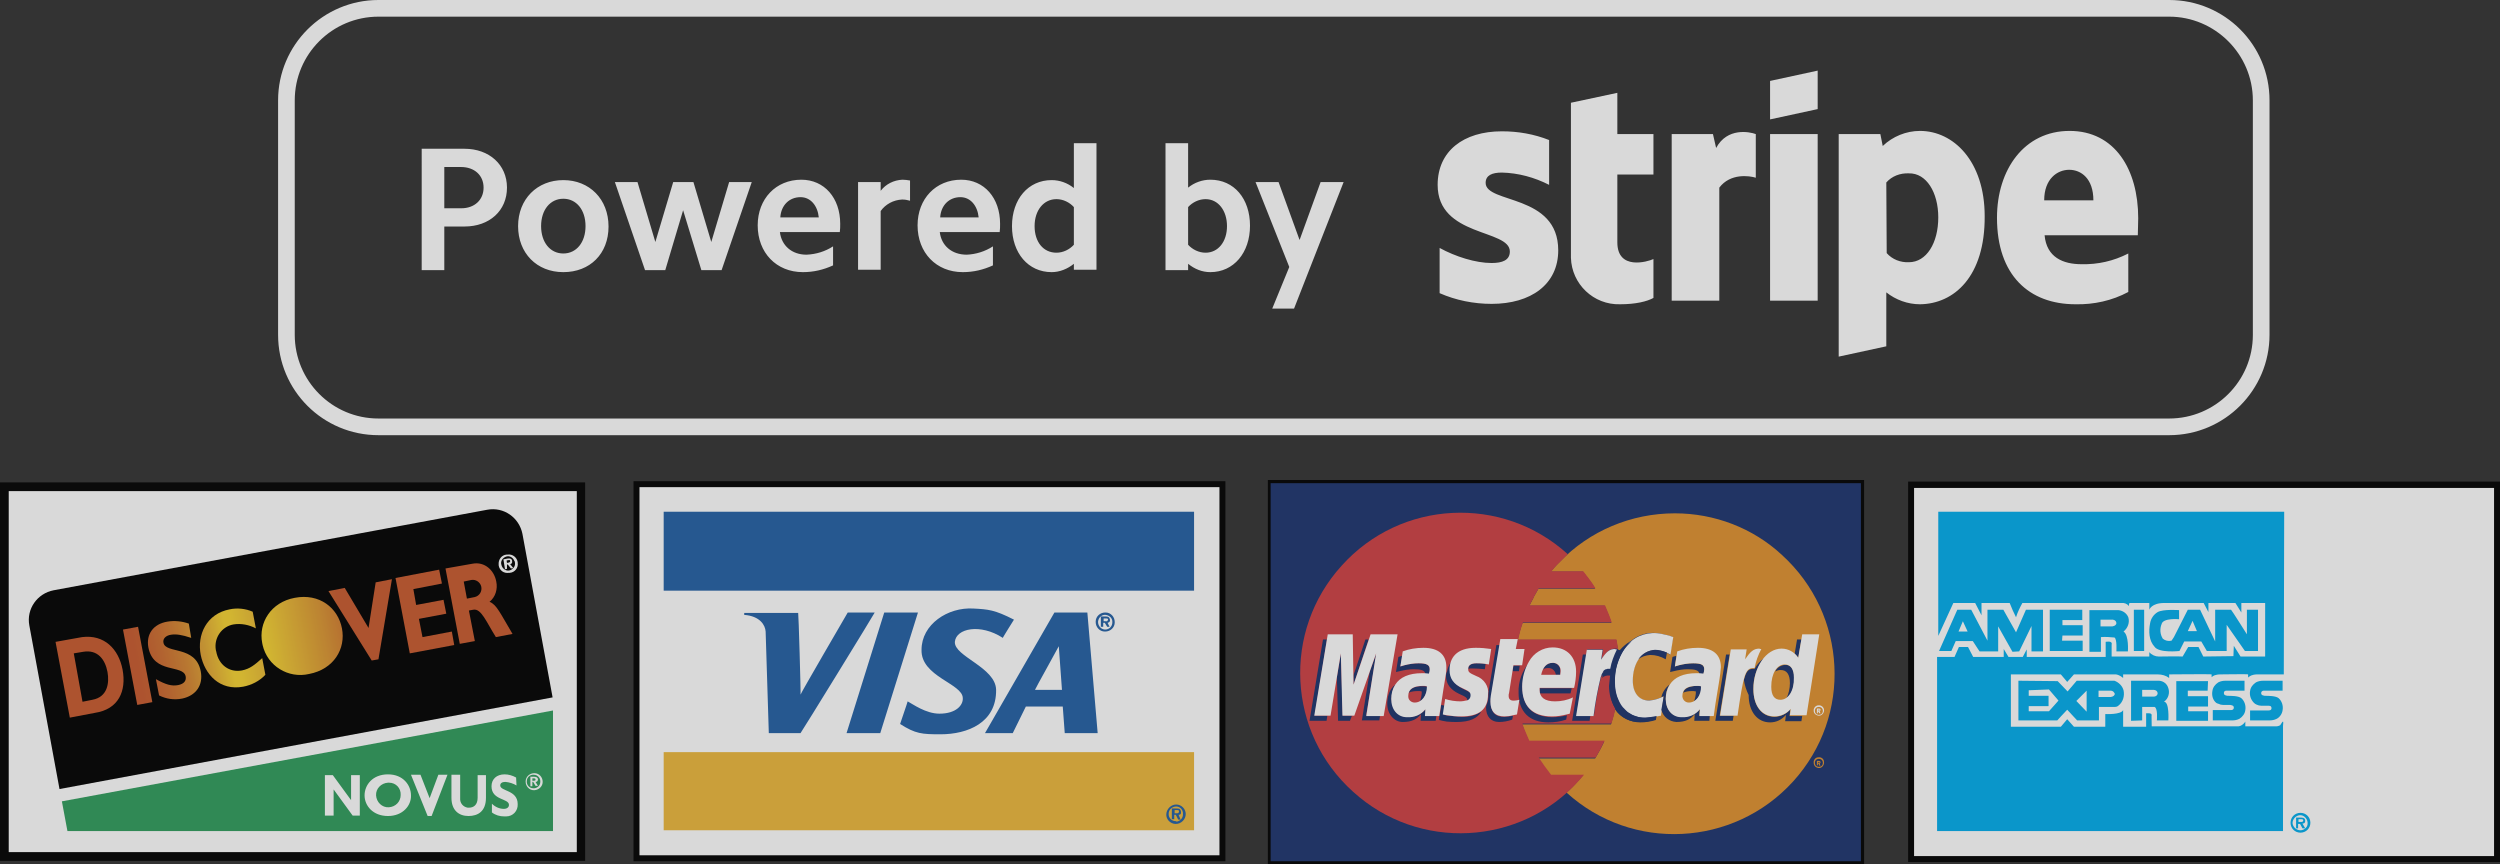 <?xml version="1.0" encoding="utf-8"?>
<!-- Generator: Adobe Illustrator 23.0.3, SVG Export Plug-In . SVG Version: 6.00 Build 0)  -->
<svg version="1.1" id="Layer_1" xmlns="http://www.w3.org/2000/svg" xmlns:xlink="http://www.w3.org/1999/xlink" x="0px" y="0px"
	 viewBox="0 0 630.2 217.8" style="enable-background:new 0 0 630.2 217.8;" xml:space="preserve">
<rect x="0" y="0" width="630.2" height="217.8" fill="#333333" stroke="none"/>
<style type="text/css">
	.st0{opacity:0.81;}
	.st1{fill-rule:evenodd;clip-rule:evenodd;fill:#FFFFFF;}
	.st2{fill:#1C346F;}
	.st3{fill:#E0912F;}
	.st4{fill:#FFFFFF;}
	.st5{fill:#CF4044;}
	.st6{fill:#2F9C5C;}
	.st7{fill:url(#SVGID_1_);}
	.st8{fill:url(#SVGID_2_);}
	.st9{fill:url(#SVGID_3_);}
	.st10{fill:url(#SVGID_4_);}
	.st11{fill:url(#SVGID_5_);}
	.st12{fill:url(#SVGID_6_);}
	.st13{fill:url(#SVGID_7_);}
	.st14{fill:url(#SVGID_8_);}
	.st15{fill:#ECB73B;}
	.st16{fill:#2360A5;}
	.st17{fill:none;}
	.st18{fill:#00ACEC;}
	.st19{fill:#1B326C;}
</style>
<title>payment</title>
<g class="st0">
	<path class="st1" d="M546.8,109.7H95.4c-14,0-25.3-11.3-25.3-25.3c0,0,0,0,0,0V25.3C70.1,11.3,81.5,0,95.4,0c0,0,0,0,0,0h451.4
		c14,0,25.3,11.3,25.3,25.3v59.1C572.1,98.3,560.8,109.7,546.8,109.7z M567.9,25.3c0-11.6-9.5-21.1-21.1-21.1H95.4
		c-11.6,0-21.1,9.4-21.1,21.1c0,0,0,0,0,0v59.1c0,11.6,9.4,21.1,21.1,21.1h0h451.4c11.6,0,21.1-9.4,21.1-21.1V25.3z"/>
	<path class="st1" d="M326.2,77.8h-5.5l4.3-10.5l-8.5-21.4h5.8l5.3,14.6l5.3-14.6h5.8L326.2,77.8z M305.1,68.6c-2.1,0-4-0.8-5.6-2.1
		v1.6h-5.7V36.1h5.7v11.2c1.6-1.3,3.6-2,5.6-2c6,0,10,4.8,10,11.6S311,68.6,305.1,68.6L305.1,68.6z M303.9,50.2
		c-1.7,0-3.3,0.8-4.4,2v9.5c1.1,1.2,2.7,2,4.4,2c3.2,0,5.4-2.8,5.4-6.7S307.1,50.2,303.9,50.2L303.9,50.2z M270.7,66.5
		c-1.6,1.3-3.6,2.1-5.6,2.1c-5.9,0-10-4.8-10-11.6s4.1-11.6,10-11.6c2,0,4,0.7,5.6,2V36.1h5.7v31.9h-5.7V66.5z M270.7,52.2
		c-1.1-1.2-2.7-2-4.4-2c-3.2,0-5.5,2.8-5.5,6.8s2.2,6.7,5.5,6.7c1.7,0,3.3-0.8,4.4-2V52.2z M236.9,58.5c0.4,3.4,3,5.7,6.8,5.7
		c2.3-0.1,4.6-0.8,6.6-2.1v4.8c-2.4,1.1-4.9,1.7-7.6,1.7c-6.7,0-11.4-4.9-11.4-11.8c0-6.7,4.6-11.5,11-11.5c5.8,0,9.8,4.6,9.8,11.1
		c0,0.7,0,1.4-0.1,2.1L236.9,58.5z M242.1,49.7c-2.8,0-4.9,2-5.1,5.1h9.7C246.4,51.8,244.6,49.7,242.1,49.7L242.1,49.7z M222,53.2
		v14.8h-5.7V45.9h5.7v2.2c1.3-1.7,3.3-2.7,5.5-2.8c0.6,0,1.3,0.1,1.9,0.2v5.1c-0.7-0.2-1.3-0.3-2-0.3
		C225.2,50.4,223.2,51.5,222,53.2z M196.6,58.5c0.4,3.4,3,5.7,6.7,5.7c2.4-0.1,4.7-0.8,6.7-2.1v4.8c-2.4,1.1-4.9,1.7-7.6,1.7
		c-6.7,0-11.4-4.9-11.4-11.8c0-6.7,4.6-11.5,11-11.5c5.8,0,9.8,4.6,9.8,11.1c0,0.7,0,1.4-0.1,2.1L196.6,58.5z M201.8,49.7
		c-2.8,0-4.9,2-5.1,5.1h9.7C206.1,51.8,204.3,49.7,201.8,49.7z M176.8,68.1L172.2,53l-4.5,15.1h-5.1L155,45.9h5.7l4.5,15.1l4.5-15.1
		h5.1l4.5,15.1l4.5-15.1h5.7l-7.6,22.2L176.8,68.1z M142,68.6c-6.7,0-11.4-4.8-11.4-11.6s4.8-11.6,11.4-11.6s11.4,4.8,11.4,11.7
		S148.7,68.6,142,68.6z M142,50.1c-3.3,0-5.6,2.8-5.6,6.9s2.3,6.9,5.6,6.9s5.6-2.8,5.6-6.9S145.3,50.1,142,50.1z M117,57.1h-5v11
		h-5.7V37.5h10.8c6.2,0,10.7,4,10.7,9.8s-4.4,9.8-10.7,9.8L117,57.1z M116.2,42.1H112v10.4h4.3c3.3,0,5.6-2.1,5.6-5.2
		S119.6,42.1,116.2,42.1L116.2,42.1z M538.9,59.3h-23.5c0.5,5.6,4.7,7.3,9.3,7.3c4.1,0.1,8.1-0.8,11.8-2.7v9.7
		c-4.1,2.2-8.7,3.2-13.3,3.1c-11.7,0-19.8-7.3-19.8-21.8c0-12.2,6.9-21.9,18.3-21.9c11.4,0,17.3,9.7,17.3,22
		C539,56.1,538.9,58.6,538.9,59.3z M521.6,42.8c-3,0-6.3,2.3-6.3,7.7h12.4C527.7,45,524.6,42.8,521.6,42.8z M484,76.7
		c-3.1,0-6.1-1.1-8.5-3v13.6l-12,2.6V33.8h10.5l0.6,3c2.5-2.4,5.9-3.8,9.4-3.8c8.4,0,16.3,7.6,16.3,21.5
		C500.4,69.7,492.6,76.6,484,76.7L484,76.7z M481.2,43.7c-2.2-0.1-4.3,0.7-5.7,2.3l0.1,17.8c1.4,1.6,3.5,2.4,5.6,2.3
		c4.4,0,7.4-4.8,7.4-11.3C488.6,48.5,485.6,43.6,481.2,43.7L481.2,43.7z M446.2,33.8h12v42h-12V33.8z M446.2,20.4l12-2.6v9.7
		l-12,2.6V20.4z M433.4,47.3v28.5h-12v-42h10.4l0.8,3.5c2.8-5.2,8.4-4.1,10-3.5v11C441,44.3,436.2,43.6,433.4,47.3L433.4,47.3z
		 M407.7,61.1c0,7.1,7.6,4.9,9.1,4.2v9.8c-1.6,0.9-4.5,1.6-8.4,1.6c-6.7,0.2-12.2-5.1-12.4-11.7c0-0.2,0-0.4,0-0.6V25.9l11.7-2.5
		v10.4h9.1V44h-9.1L407.7,61.1z M392.8,63.1c0,8.6-6.9,13.5-16.8,13.5c-4.5,0-9-0.9-13.1-2.7V62.5c4,2.2,9.1,3.8,13.1,3.8
		c2.7,0,4.6-0.7,4.6-2.9c0-5.7-18.2-3.6-18.2-16.8c0-8.5,6.5-13.5,16.2-13.5c4.1,0,8.1,0.7,11.9,2.2v11.3c-3.7-1.9-7.8-3-11.9-3.1
		c-2.5,0-4.1,0.7-4.1,2.6C374.5,51.4,392.8,48.8,392.8,63.1L392.8,63.1z"/>
	<path d="M319.6,121h150.3v96.8H319.6V121z"/>
	<path class="st2" d="M320.3,121.8h148.8v95.3H320.3V121.8z"/>
	<path class="st3" d="M422.2,129.4c-11,0-21.5,4.4-29.1,12.3l-0.4,0.4c-0.6,0.6-1.2,1.3-1.8,2l0,0h8.1c1.1,1.4,2.2,2.8,3.1,4.3
		h-14.3c-0.4,0.7-0.8,1.4-1.2,2.1l0,0.1c-0.4,0.7-0.7,1.4-1.1,2.1h19c0.6,1.4,1.2,2.8,1.7,4.3h-22.4c-0.5,1.4-0.9,2.8-1.2,4.3h24.8
		c0.2,0.8,0.3,1.6,0.4,2.4l0.5,0.2c0.8-0.9,1.6-1.6,2.6-2.2c0.1-0.1,0.2-0.1,0.3-0.2c2.1-1.7,4.9-2.4,7.6-1.7l1.8,0.4l1.1,0.4
		L421,165c-1.2-0.7-2.5-1.1-3.9-1.1c-3.3,0-5.6,3.2-5.6,7.7c0,3.1,1.5,5,4.1,5c1.3-0.1,2.6-0.4,3.7-1.1l-0.8,4.7l-1,0.2l-0.2,1
		c-1.3,0.4-2.6,0.6-3.9,0.6c-2.5,0.1-4.9-1.1-6.3-3.2c-0.3,1.3-0.6,2.5-1,3.8h-22.4c0.5,1.5,1.1,2.9,1.7,4.3h19
		c-0.7,1.5-1.5,2.9-2.3,4.3h-14.3c0.9,1.5,2,2.9,3.1,4.3h8.1c-1.3,1.5-2.6,3-4.1,4.3c16.5,15,42.1,13.7,57.1-2.8s13.7-42.1-2.8-57.1
		C441.9,133.1,432.2,129.4,422.2,129.4L422.2,129.4z"/>
	<path class="st3" d="M409.5,163.5l0.1-0.1L409.5,163.5z M410.3,162.4l0.1-0.1L410.3,162.4z M409.8,179l-0.3-0.3L409.8,179z"/>
	<path class="st4" d="M419.4,175.5c-1.1,0.6-2.4,1-3.7,1.1c-2.5,0-4.1-1.9-4.1-5c0-4.5,2.3-7.7,5.6-7.7c1.4,0,2.7,0.4,3.9,1.1
		l0.7-4.4l-1.1-0.4l-1.8-0.4c-3.1-0.7-6.4,0.3-8.5,2.6l-0.1,0.1c-0.3,0.3-0.6,0.7-0.8,1c-1.6,2.5-2.5,5.5-2.4,8.5
		c0,1.4,0.2,2.9,0.8,4.2c0.4,1,0.9,1.9,1.7,2.6l0.3,0.3c0.2,0.2,0.4,0.4,0.6,0.5c0.3,0.2,0.7,0.4,1,0.6l0.5,0.2
		c0.3,0.1,0.6,0.2,0.9,0.3l0.4,0.1c1,0.2,2,0.2,3,0c0.5,0,0.9-0.1,1.4-0.2l1-0.2L419.4,175.5L419.4,175.5z"/>
	<path class="st5" d="M405.9,170h-0.3c-0.7-0.1-1.5,0.1-2,0.6c-0.8,3.2-1.4,6.5-1.8,9.8h-4.4l2.7-16.7h4l-0.4,2.5
		c1.3-2,2.2-2.7,3.6-2.7c0.1,0,0.3,0,0.4,0.1h0.2c-0.1-0.8-0.3-1.6-0.4-2.4h-24.8c0.3-1.4,0.7-2.9,1.2-4.3h22.4
		c-0.5-1.5-1.1-2.9-1.7-4.3h-19c0.3-0.7,0.7-1.4,1.1-2.1v-0.1c0.4-0.7,0.8-1.4,1.2-2.1h14.3c-0.9-1.5-2-2.9-3.1-4.3h-8
		c0.6-0.7,1.1-1.4,1.8-2l0.4-0.4c0.6-0.6,1.3-1.3,1.9-1.9c-16.5-15-42.1-13.7-57,2.9c-15,16.5-13.7,42.1,2.9,57
		c16.5,15,42.1,13.7,57-2.9c0.4-0.5,0.8-0.9,1.2-1.4H391c-1.1-1.4-2.1-2.8-3.1-4.3h14.3c0.9-1.4,1.6-2.8,2.3-4.3h-19
		c-0.3-0.7-0.6-1.4-0.9-2.1l0,0c-0.3-0.7-0.6-1.4-0.8-2.2h22.4c0.4-1.2,0.8-2.5,1-3.8c-1.1-1.7-1.6-3.7-1.6-5.7
		C405.7,172.1,405.8,171.1,405.9,170L405.9,170z"/>
	<path d="M0,121.6h147.5V217H0V121.6z"/>
	<path class="st4" d="M145.4,123.8v91H2.2v-91H145.4z"/>
	<path class="st6" d="M139.4,209.5H17l-1.4-7.5l123.8-22.9V209.5z"/>
	<path d="M139.3,175.8l-7.6-41.2c-0.8-4.1-4.7-6.9-8.9-6.1c0,0,0,0,0,0L13.5,148.8c-4.1,0.8-6.9,4.7-6.1,8.9l7.6,41.2L139.3,175.8z"
		/>
	
		<linearGradient id="SVGID_1_" gradientUnits="userSpaceOnUse" x1="-661.025" y1="202.576" x2="-638.985" y2="202.576" gradientTransform="matrix(3.88 -0.73 0.73 3.88 2438.79 -1098.29)">
		<stop  offset="0" style="stop-color:#C95A2D"/>
		<stop  offset="0.15" style="stop-color:#C95A2D"/>
		<stop  offset="0.18" style="stop-color:#CB602E"/>
		<stop  offset="0.23" style="stop-color:#CF6F2F"/>
		<stop  offset="0.29" style="stop-color:#D68630"/>
		<stop  offset="0.35" style="stop-color:#E2A732"/>
		<stop  offset="0.42" style="stop-color:#F6D330"/>
		<stop  offset="0.44" style="stop-color:#F6D330"/>
		<stop  offset="0.49" style="stop-color:#EDC132"/>
		<stop  offset="0.61" style="stop-color:#DB9531"/>
		<stop  offset="0.75" style="stop-color:#C95A2D"/>
		<stop  offset="0.98" style="stop-color:#C95A2D"/>
		<stop  offset="1" style="stop-color:#C95A2D"/>
	</linearGradient>
	<path class="st7" d="M20.7,160.6c5.6-0.7,9.2,3,10.2,8.2c1,5.4-1,10-7,10.9l-6.3,1.2l-3.6-19.1L20.7,160.6z M20.8,176.9l2.5-0.5
		c3.8-0.7,4.3-4.2,3.8-7c-0.6-3.2-2.5-5.7-6.1-5.1l-2.4,0.4L20.8,176.9L20.8,176.9z"/>
	
		<linearGradient id="SVGID_2_" gradientUnits="userSpaceOnUse" x1="-661.025" y1="202.574" x2="-638.985" y2="202.574" gradientTransform="matrix(3.88 -0.73 0.73 3.88 2438.79 -1098.29)">
		<stop  offset="0" style="stop-color:#C95A2D"/>
		<stop  offset="0.15" style="stop-color:#C95A2D"/>
		<stop  offset="0.18" style="stop-color:#CB602E"/>
		<stop  offset="0.23" style="stop-color:#CF6F2F"/>
		<stop  offset="0.29" style="stop-color:#D68630"/>
		<stop  offset="0.35" style="stop-color:#E2A732"/>
		<stop  offset="0.42" style="stop-color:#F6D330"/>
		<stop  offset="0.44" style="stop-color:#F6D330"/>
		<stop  offset="0.49" style="stop-color:#EDC132"/>
		<stop  offset="0.61" style="stop-color:#DB9531"/>
		<stop  offset="0.75" style="stop-color:#C95A2D"/>
		<stop  offset="0.98" style="stop-color:#C95A2D"/>
		<stop  offset="1" style="stop-color:#C95A2D"/>
	</linearGradient>
	<path class="st8" d="M38.4,177l-3.8,0.7L31,158.7l3.8-0.7L38.4,177z"/>
	
		<linearGradient id="SVGID_3_" gradientUnits="userSpaceOnUse" x1="-661.025" y1="202.636" x2="-638.985" y2="202.636" gradientTransform="matrix(3.88 -0.73 0.73 3.88 2438.79 -1098.29)">
		<stop  offset="0" style="stop-color:#C95A2D"/>
		<stop  offset="0.15" style="stop-color:#C95A2D"/>
		<stop  offset="0.18" style="stop-color:#CB602E"/>
		<stop  offset="0.23" style="stop-color:#CF6F2F"/>
		<stop  offset="0.29" style="stop-color:#D68630"/>
		<stop  offset="0.35" style="stop-color:#E2A732"/>
		<stop  offset="0.42" style="stop-color:#F6D330"/>
		<stop  offset="0.44" style="stop-color:#F6D330"/>
		<stop  offset="0.49" style="stop-color:#EDC132"/>
		<stop  offset="0.61" style="stop-color:#DB9531"/>
		<stop  offset="0.75" style="stop-color:#C95A2D"/>
		<stop  offset="0.98" style="stop-color:#C95A2D"/>
		<stop  offset="1" style="stop-color:#C95A2D"/>
	</linearGradient>
	<path class="st9" d="M48.2,160.8c-2.4-0.8-3.8-1-5.1-0.8s-2.1,1-1.9,2c0.5,2.9,8.1,0.6,9.4,7.2c0.7,3.6-1.3,6.2-4.7,6.9
		c-2,0.4-4,0.1-5.8-0.8l-0.8-4.1c2.5,1.4,4,1.8,5.6,1.5c1.5-0.3,2.1-1.1,1.9-2.2c-0.6-3.1-8.1-0.5-9.4-7.3c-0.6-3.3,1.2-5.9,4.8-6.5
		c1.8-0.3,3.7-0.1,5.4,0.5L48.2,160.8L48.2,160.8z"/>
	
		<linearGradient id="SVGID_4_" gradientUnits="userSpaceOnUse" x1="-661.025" y1="202.621" x2="-638.985" y2="202.621" gradientTransform="matrix(3.88 -0.73 0.73 3.88 2438.79 -1098.29)">
		<stop  offset="0" style="stop-color:#C95A2D"/>
		<stop  offset="0.15" style="stop-color:#C95A2D"/>
		<stop  offset="0.18" style="stop-color:#CB602E"/>
		<stop  offset="0.23" style="stop-color:#CF6F2F"/>
		<stop  offset="0.29" style="stop-color:#D68630"/>
		<stop  offset="0.35" style="stop-color:#E2A732"/>
		<stop  offset="0.42" style="stop-color:#F6D330"/>
		<stop  offset="0.44" style="stop-color:#F6D330"/>
		<stop  offset="0.49" style="stop-color:#EDC132"/>
		<stop  offset="0.61" style="stop-color:#DB9531"/>
		<stop  offset="0.75" style="stop-color:#C95A2D"/>
		<stop  offset="0.98" style="stop-color:#C95A2D"/>
		<stop  offset="1" style="stop-color:#C95A2D"/>
	</linearGradient>
	<path class="st10" d="M66.9,170.1c-1.5,1.6-3.5,2.6-5.6,3c-5.9,1.1-9.7-3.1-10.7-8c-1-5.1,1.5-10.4,7.3-11.5c1.9-0.4,4-0.2,5.8,0.6
		l0.8,4.2c-1.7-0.9-3.7-1.3-5.6-1c-3,0.5-5,3.4-4.5,6.4c0,0.2,0.1,0.3,0.1,0.4c0.6,3.4,3.3,5.4,6.5,4.8c2-0.4,3.2-1.4,5.1-3.1
		L66.9,170.1z"/>
	
		<linearGradient id="SVGID_5_" gradientUnits="userSpaceOnUse" x1="-661.265" y1="202.321" x2="-639.225" y2="202.321" gradientTransform="matrix(3.88 -0.73 0.73 3.88 2440.24 -1097.54)">
		<stop  offset="0" style="stop-color:#C95A2D"/>
		<stop  offset="0.15" style="stop-color:#C95A2D"/>
		<stop  offset="0.18" style="stop-color:#CB602E"/>
		<stop  offset="0.23" style="stop-color:#CF6F2F"/>
		<stop  offset="0.29" style="stop-color:#D68630"/>
		<stop  offset="0.35" style="stop-color:#E2A732"/>
		<stop  offset="0.42" style="stop-color:#F6D330"/>
		<stop  offset="0.44" style="stop-color:#F6D330"/>
		<stop  offset="0.49" style="stop-color:#EDC132"/>
		<stop  offset="0.61" style="stop-color:#DB9531"/>
		<stop  offset="0.75" style="stop-color:#C95A2D"/>
		<stop  offset="0.98" style="stop-color:#C95A2D"/>
		<stop  offset="1" style="stop-color:#C95A2D"/>
	</linearGradient>
	<path class="st11" d="M95.4,166.2l-1.7,0.3L82.8,149l4.1-0.8l6,10.1l1.8-11.5l4.1-0.8L95.4,166.2z"/>
	
		<linearGradient id="SVGID_6_" gradientUnits="userSpaceOnUse" x1="-660.705" y1="202.304" x2="-638.665" y2="202.304" gradientTransform="matrix(3.88 -0.73 0.73 3.88 2437.34 -1096.96)">
		<stop  offset="0" style="stop-color:#C95A2D"/>
		<stop  offset="0.15" style="stop-color:#C95A2D"/>
		<stop  offset="0.18" style="stop-color:#CB602E"/>
		<stop  offset="0.23" style="stop-color:#CF6F2F"/>
		<stop  offset="0.29" style="stop-color:#D68630"/>
		<stop  offset="0.35" style="stop-color:#E2A732"/>
		<stop  offset="0.42" style="stop-color:#F6D330"/>
		<stop  offset="0.44" style="stop-color:#F6D330"/>
		<stop  offset="0.49" style="stop-color:#EDC132"/>
		<stop  offset="0.61" style="stop-color:#DB9531"/>
		<stop  offset="0.75" style="stop-color:#C95A2D"/>
		<stop  offset="0.98" style="stop-color:#C95A2D"/>
		<stop  offset="1" style="stop-color:#C95A2D"/>
	</linearGradient>
	<path class="st12" d="M114.5,162.6l-11.2,2.1l-3.6-19l11-2.1l0.7,3.5l-7.2,1.4l0.7,4l6.9-1.3l0.7,3.5l-6.9,1.3l0.9,4.6l7.4-1.4
		L114.5,162.6L114.5,162.6z"/>
	
		<linearGradient id="SVGID_7_" gradientUnits="userSpaceOnUse" x1="-659.825" y1="202.317" x2="-637.785" y2="202.317" gradientTransform="matrix(3.88 -0.73 0.73 3.88 2432.77 -1096.15)">
		<stop  offset="0" style="stop-color:#C95A2D"/>
		<stop  offset="0.15" style="stop-color:#C95A2D"/>
		<stop  offset="0.18" style="stop-color:#CB602E"/>
		<stop  offset="0.23" style="stop-color:#CF6F2F"/>
		<stop  offset="0.29" style="stop-color:#D68630"/>
		<stop  offset="0.35" style="stop-color:#E2A732"/>
		<stop  offset="0.42" style="stop-color:#F6D330"/>
		<stop  offset="0.44" style="stop-color:#F6D330"/>
		<stop  offset="0.49" style="stop-color:#EDC132"/>
		<stop  offset="0.61" style="stop-color:#DB9531"/>
		<stop  offset="0.75" style="stop-color:#C95A2D"/>
		<stop  offset="0.98" style="stop-color:#C95A2D"/>
		<stop  offset="1" style="stop-color:#C95A2D"/>
	</linearGradient>
	<path class="st13" d="M119.1,142.1c3.1-0.6,5.5,1.7,6,4.5c0.4,1.9-0.2,3.9-1.7,5.1c1.8,0.7,2.7,2.9,5.8,8.1l-4.2,0.8
		c-2.4-3.8-3.7-7.3-5.7-6.9l-1.1,0.2l1.5,7.7l-3.8,0.7l-3.6-19L119.1,142.1z M117.7,150.9l2-0.4c1.2-0.3,1.9-1.5,1.6-2.7
		c-0.3-1.1-1.4-1.8-2.5-1.6l-1.9,0.4L117.7,150.9z"/>
	
		<linearGradient id="SVGID_8_" gradientUnits="userSpaceOnUse" x1="-667.499" y1="203.51" x2="-645.459" y2="203.51" gradientTransform="matrix(3.92 -0.74 0.74 3.92 2495.02 -1122.52)">
		<stop  offset="0" style="stop-color:#C95A2D"/>
		<stop  offset="0.15" style="stop-color:#C95A2D"/>
		<stop  offset="0.18" style="stop-color:#CB602E"/>
		<stop  offset="0.23" style="stop-color:#CF6F2F"/>
		<stop  offset="0.29" style="stop-color:#D68630"/>
		<stop  offset="0.35" style="stop-color:#E2A732"/>
		<stop  offset="0.42" style="stop-color:#F6D330"/>
		<stop  offset="0.44" style="stop-color:#F6D330"/>
		<stop  offset="0.49" style="stop-color:#EDC132"/>
		<stop  offset="0.61" style="stop-color:#DB9531"/>
		<stop  offset="0.75" style="stop-color:#C95A2D"/>
		<stop  offset="0.98" style="stop-color:#C95A2D"/>
		<stop  offset="1" style="stop-color:#C95A2D"/>
	</linearGradient>
	<path class="st14" d="M74.3,150.7c6.2-1.2,10.9,2.5,11.9,7.7c1,5.1-2,10.3-8.3,11.5c-5.2,1.2-10.5-2-11.7-7.3
		c0-0.2-0.1-0.3-0.1-0.5C65.1,157,68.3,151.8,74.3,150.7z"/>
	<path class="st4" d="M127.8,142.3h0.2l0.8,1l0.6-0.1l-0.8-1c0.3,0,0.6-0.3,0.5-0.7c0,0,0-0.1,0-0.1c-0.1-0.6-0.5-0.7-1.2-0.6
		l-1,0.2l0.4,2.5l0.5-0.1L127.8,142.3z M127.8,141.9l-0.1-0.6l0.4-0.1c0.2,0,0.5-0.1,0.5,0.2s-0.1,0.3-0.3,0.4L127.8,141.9
		L127.8,141.9z M130.5,141.7c-0.2-1.2-1.3-2.1-2.6-1.9c0,0,0,0,0,0h-0.2c-1.3,0.1-2.1,1.3-2,2.5c0,0,0,0,0,0v0.2
		c0.2,1.3,1.3,2.1,2.6,1.9h0.2c1.3-0.1,2.2-1.3,2-2.5C130.5,141.8,130.5,141.7,130.5,141.7L130.5,141.7z M129.8,141.8
		c0.2,0.9-0.5,1.8-1.4,2s-1.8-0.5-2-1.4l0,0c-0.3-0.9,0.3-1.8,1.2-2.1c0.9-0.3,1.8,0.3,2.1,1.2C129.8,141.5,129.8,141.6,129.8,141.8
		z M90.7,205.6h-1.8l-4.8-6.6v6.6h-2.2v-10.2h2l4.6,6.3v-6.3h2.2V205.6z M97.8,205.7c-3.8,0-5.9-2.6-5.9-5.2s2-5.3,5.9-5.3
		s5.8,2.8,5.8,5.3C103.7,203.1,101.5,205.7,97.8,205.7z M97.8,197.3c-1.7,0.1-3.1,1.5-3,3.2s1.5,3.1,3.2,3c1.7-0.1,3-1.4,3-3.1
		c0.1-1.7-1.2-3.1-2.9-3.1C98.1,197.3,98,197.3,97.8,197.3z M108.8,205.7h-1l-4.2-10.4h2.4l2.3,5.9l2.2-5.9h2.3L108.8,205.7z
		 M122.5,195.3v5.8c0,3.4-2,4.6-4.4,4.6s-4.3-1.4-4.3-4.6v-5.8h2.2v5.9c-0.1,1.2,0.7,2.2,1.9,2.4c0.1,0,0.2,0,0.3,0
		c1.2,0,2.2-0.7,2.2-2.5v-5.7H122.5z M130.2,198c-0.8-0.5-1.8-0.8-2.8-0.9c-0.8,0-1.3,0.3-1.3,0.9c0,1.5,4.4,1.1,4.4,4.7
		c0.1,1.7-1.2,3.1-2.9,3.1c-0.2,0-0.3,0-0.5,0c-1.1,0-2.2-0.3-3.1-1v-2.2c0.8,0.8,1.9,1.3,3,1.3c0.8,0,1.3-0.4,1.3-1
		c0-1.7-4.4-1.1-4.4-4.7c0-1.8,1.3-3,3.3-3c1,0,2,0.3,2.9,0.8L130.2,198L130.2,198z M134.2,198.2h-0.5v-2.4h0.9c0.6,0,1,0.2,1,0.7
		c0,0.3-0.2,0.6-0.5,0.6c0,0-0.1,0-0.1,0l0.6,1H135l-0.6-1h-0.2L134.2,198.2L134.2,198.2z M134.6,196.8c0.2,0,0.4,0,0.4-0.3
		s-0.3-0.3-0.4-0.3h-0.4v0.6H134.6z M134.6,199.2c-1.2,0-2.1-1-2.1-2.2s1-2.1,2.2-2.1s2.1,1,2.1,2.2c0,1.1-0.9,2-2.1,2.1H134.6z
		 M134.6,195.3c-0.9-0.1-1.8,0.6-1.8,1.6c-0.1,0.9,0.6,1.8,1.6,1.8c0.9,0.1,1.8-0.6,1.8-1.6c0-0.1,0-0.1,0-0.2
		C136.2,196.1,135.5,195.3,134.6,195.3C134.6,195.3,134.6,195.3,134.6,195.3L134.6,195.3z M160.5,122h147.7v94.3H160.5V122z"/>
	<path d="M159.7,121.3h149.2v95.8H159.7V121.3z"/>
	<path class="st4" d="M307.4,122.8v92.8H161.2v-92.8H307.4z"/>
	<path class="st15" d="M167.3,189.6H301v19.7H167.3V189.6z"/>
	<path class="st16" d="M167.3,129H301v19.9H167.3V129z M245.4,153.4c3.7,0.2,5.3,0.3,10.2,2.8c0,0-2.9,4.6-2.8,4.6
		c-5.7-3.7-11.8-2.4-12.1,1c-0.2,3.7,10.3,6.4,10.4,12.1c0.1,8.3-7.2,11.2-14,11.2c-4.7,0-6.3-0.1-10.2-2.6c0-0.1,1.9-5.5,1.9-5.7
		c1.3,0.7,4.6,3.1,8,3.1c4.3,0,6-2.2,5.9-3.9c0-3.7-10.6-5.4-10.4-12.2C232.3,157.4,238.9,153,245.4,153.4L245.4,153.4z
		 M201.2,154.4c0.1,0,0.7,20.8,0.6,20.7s11.9-20.7,11.9-20.7h6.8c0.1,0-18.6,30.4-18.7,30.4h-8l-0.8-25.6c-0.1-1.6-1.4-3.9-5.4-4.2
		c0-0.2,0-0.5,0-0.5H201.2z M222.9,154.4h8.5l-9.5,30.4h-8.5L222.9,154.4z M278.6,159.2c1.3,0,2.4-1,2.4-2.3c0,0,0,0,0,0v-0.1
		c0-1.3-1-2.4-2.3-2.4h-0.1c-1.3,0-2.4,1-2.4,2.3c0,0,0,0,0,0v0.1c0,1.3,1,2.4,2.3,2.4C278.5,159.2,278.5,159.2,278.6,159.2
		L278.6,159.2z M278.6,158.7c-1,0-1.8-0.9-1.8-1.9c0,0,0,0,0,0v-0.1c0.1-1,0.9-1.8,1.9-1.7s1.8,0.9,1.7,1.9
		C280.4,157.9,279.6,158.7,278.6,158.7L278.6,158.7z M279.2,157c0.4-0.1,0.7-0.3,0.6-0.8s-0.3-0.8-1-0.8h-1.3v2.6h0.6v-1h0.4l0.6,1
		h0.6L279.2,157L279.2,157z M278.2,156.5v-0.6h0.5c0.3,0,0.7,0,0.6,0.3s-0.2,0.5-0.5,0.4H278.2z M296.4,207.7c1.4,0,2.5-1.2,2.5-2.5
		c0,0,0,0,0,0l0,0c0-1.3-1.1-2.4-2.4-2.4c0,0,0,0,0,0l0,0c-1.3,0-2.4,1.1-2.5,2.4C293.9,206.5,295,207.7,296.4,207.7L296.4,207.7z
		 M296.4,207c-1,0-1.8-0.8-1.8-1.7c0-0.1,0-0.1,0-0.2c0-1,0.9-1.8,1.9-1.8c0.9,0,1.6,0.7,1.7,1.6v0.2c0.1,1-0.6,1.8-1.5,2
		C296.6,207.1,296.5,207.1,296.4,207L296.4,207z M297.1,205.4c0.4,0,0.7-0.2,0.6-0.8s-0.3-0.8-1-0.8h-1.3v2.7h0.6v-1.1h0.4l0.6,1.2
		h0.6L297.1,205.4L297.1,205.4z M296.1,205v-0.8h0.5c0.3,0,0.7,0,0.6,0.4s-0.2,0.4-0.5,0.4L296.1,205z M274.1,154.4
		c0,0.2,2.6,30.4,2.6,30.4h-8.3l-0.5-6.7h-9.3c0,0-3.3,6.7-3.3,6.7h-7l17.5-30.4H274.1z M266.9,162.9c0,0,0.8,11,0.8,11h-6.8
		C260.8,173.9,266.9,163,266.9,162.9z"/>
	<path class="st17" d="M274.1,154.4c0,0.2,2.6,30.4,2.6,30.4h-8.3l-0.5-6.7h-9.3c0,0-3.3,6.7-3.3,6.7h-7l17.5-30.4H274.1z"/>
	<path class="st4" d="M266.9,162.9c0,0,0.8,11,0.8,11h-6.8C260.8,173.9,266.9,163,266.9,162.9z"/>
	<path d="M629.4,121.4H481v95.9h149.2v-95.9H629.4z"/>
	<path class="st4" d="M628.7,123v92.8H482.5V123H628.7z"/>
	<path class="st4" d="M589.6,175.4c-0.3-2.8-2.2-4.5-5.5-4.5c-3-0.1-5.4,2.3-5.5,5.3c0,0.2,0,0.3,0,0.5c0,3.6,2.2,5.8,5.8,5.8
		c2.7,0.2,5.1-1.8,5.3-4.6h-3.5c-0.1,1-0.7,1.9-1.9,1.9c-1.8,0-2.2-1.5-2.2-3c0-2.1,0.8-3.2,2-3.2c1-0.1,1.9,0.6,2,1.7
		c0,0.1,0,0.1,0,0.2L589.6,175.4L589.6,175.4z"/>
	<path class="st4" d="M598.8,182.5v-0.1c-0.3-0.2-0.5-0.6-0.4-1v-3.8c0-1.9-0.2-3.3-4-3.3c-3.2,0-4.4,1-4.4,2.7h3.1
		c0.1-0.7,0.7-0.8,1.1-0.8s1,0.1,1,0.6c0,1.5-5.7-0.2-5.7,3.5c0,1.7,1.3,2.4,2.9,2.4c1.1,0.1,2.2-0.3,3-1.1l0.2,0.9L598.8,182.5
		L598.8,182.5z M593.8,180.9c-0.6,0-1-0.3-1-0.7c0-1,1.4-0.8,2.4-1.3C595.3,180,594.9,180.9,593.8,180.9z M599.3,182.5h3.2v-2.8
		c0-1.7,0.7-2.3,2-2.3c0.2,0,0.4,0,0.7,0.1v-3.2h-0.4c-1.2-0.1-2.2,0.7-2.5,1.9l0,0v-1.6h-2.9L599.3,182.5L599.3,182.5z"/>
	<path class="st4" d="M609.5,180.4c-1,0-1.2-1-1.2-1.8s0.3-1.9,1.3-1.9s1.4,1,1.4,1.9S610.6,180.4,609.5,180.4z M614,182.5v-11h-3.2
		v3.8c-0.6-0.7-1.5-1.1-2.4-1c-1.9,0-3.4,1.7-3.4,4.4c0,2.3,1.2,4.1,3.6,4.1c1,0,1.9-0.5,2.5-1.3v1.1L614,182.5L614,182.5z
		 M614.4,179.8c0.2,2.2,2.2,2.7,4,2.7c2.9,0,4.3-1.1,4.3-2.8c0-3-5.1-2.2-5.1-3.4c0-0.4,0.3-0.6,0.9-0.6c0.2,0,0.5,0.1,0.7,0.2
		c0.2,0.1,0.3,0.4,0.3,0.6h2.9c-0.2-2.1-2.2-2.5-4-2.5s-3.8,0.6-3.8,2.7c0,3.1,4.9,2.1,4.9,3.4c0,0.6-0.5,0.7-1,0.7
		c-0.3,0-0.6-0.1-0.8-0.2c-0.2-0.2-0.4-0.4-0.3-0.7L614.4,179.8L614.4,179.8z"/>
	<path class="st18" d="M515,164.2h-2.9v-6.4l-3.1,6.4l-1.7,0.1l-3.6-6.4v6.3H499l-1.7-2.6H493l-1.1,2.5h-3.1l4.6-10.4h3.5l4.1,7.8
		v-7.8h4l3.2,5.7l2.5-5.7h4.3V164.2z"/>
	<path class="st4" d="M496,159.2h-2.3l1.1-2.6L496,159.2z"/>
	<path class="st18" d="M536.5,155.6c0.4,1.3-0.1,2.7-1.2,3.6c1.4,0.9,1.1,5,1.1,5h-2.9c0,0,0.2-3.2-0.5-3.5
		c-1.1-0.1-2.3-0.2-3.4-0.1v3.7h-2.9v-10.5h7.3C535.1,153.9,536.1,154.6,536.5,155.6L536.5,155.6z"/>
	<path class="st4" d="M533.5,157.1c0,0.3-0.3,0.7-1,0.8h-3v-1.7c0,0,1.1,0,2.6,0C533.3,156.1,533.5,156.8,533.5,157.1L533.5,157.1z"
		/>
	<path class="st18" d="M524.9,153.7v2.6h-5v1.3h5.1v2.6h-5.1l-0.1,1.3h5.2v2.6h-8.3v-10.4L524.9,153.7z M558.7,177.2
		c-0.9-0.7-1.2-1.9-1-3c0.1-0.9,0.7-1.7,1.5-2.2c0.6-0.3,1.2-0.4,1.8-0.4h4.8v2.5h-4.6c-0.3,0-0.6,0.2-0.6,0.5c0,0,0,0,0,0.1
		c0,0.6,0.5,0.6,0.9,0.7c0.9,0,2.8,0,3.5,0.6c0.8,0.7,1.2,1.9,1,3c-0.1,0.9-0.7,1.7-1.5,2.2c-0.6,0.3-1.2,0.4-1.8,0.4h-4.9V179h4.6
		c0.4,0,0.7-0.2,0.7-0.6c0,0,0,0,0,0c0-0.6-0.5-0.6-0.9-0.7h-1.8c-0.4,0-0.8-0.1-1.2-0.3C559.1,177.4,558.9,177.3,558.7,177.2
		L558.7,177.2z M568.2,177.2c-0.8-0.8-1.2-1.9-1-3c0.1-0.9,0.7-1.7,1.5-2.2c0.6-0.3,1.2-0.4,1.8-0.4h4.9v2.5h-4.7
		c-0.6,0-0.7,0.4-0.7,0.6c0,0.6,0.5,0.6,0.9,0.7c0.9,0,2.8,0,3.5,0.6c0.8,0.7,1.2,1.9,1,3c-0.1,0.9-0.7,1.8-1.5,2.2
		c-0.6,0.3-1.2,0.4-1.8,0.4h-4.9v-2.5h4.6c0.7,0,0.8-0.3,0.8-0.6c0-0.6-0.5-0.6-0.9-0.6H570c-0.4,0-0.8-0.1-1.2-0.3
		C568.6,177.5,568.4,177.4,568.2,177.2L568.2,177.2z M556.5,174.1h-5v1.4h5.1v2.6h-5v1.2h5v2.4h-8v-10h8L556.5,174.1z"/>
	<path class="st18" d="M575.7,170h-6.8c-2.6,0.1-2.1,1.7-2.2,0c0-0.1-6.9,0-6.9,0c-2.8,0-2.2,1.6-2.3,0c0-0.1-10.7,0-10.7,0v0.9
		c-0.8-0.6-1.8-0.9-2.9-0.9h-8.7v0.9c-0.5-0.4-1.1-0.8-1.8-0.9h-10.6l-1.7,1.9l-1.6-1.9h-12.6v13.2h12.6l1.6-1.9l1.7,1.9h7.9V180
		c0,0,4,0.2,4.5-1v1.4v2.8h5.8v-3.4c0.6,0,1.4-0.1,1.4,0.5s-0.1-1.5,0,2.8h21.5c0.3,0,0.5,0,0.8-0.1c0.5-0.2,1-0.6,1.3-1.1
		c0,0.5,0,1.2,0,1.2h7.7c0.4,0,0.8-0.1,1.1-0.3c0.9-1.5,0.8-0.9,0.7,0.2v26.5h-87.2v-43.9h4.4l1.1-2.5h2.3l1.3,2.5h7.7v-2l1.2,2h3.6
		l1-1.9v1.9h19.9v-3.8c0,0,1.8-0.4,1.5,0.7v3h9.5v-1.1c0.6,0.7,1.5,1.1,2.4,1.1c3.2,0,3.8-0.1,6,0l1.4-2.4h2.6l1.2,2.4l7.6-0.1
		l0.1-2.6l1.7,2.7h6.2V152H565v2.4l-1.5-2.4h-6.8v2.3l-1.2-2.3h-9.9c-3.3,0-3.8,1.7-3.8,1.7V152h-5c-0.1,0.2-0.2,0.5-0.1,0.8
		c-0.5-0.6-1.2-0.9-2-0.8h-24.9c-0.6,1.1-1.2,2.3-1.6,3.6c-0.6-1.2-1.1-2.3-1.6-3.6h-7.1l0,3.1c-0.4-0.8-1.6-3.1-1.6-3.1h-5.5
		l-3.8,8.3V129h87.2L575.7,170L575.7,170z"/>
	<path class="st18" d="M537.9,153.7h2.6v10.4h-2.6V153.7z M549.3,156.1c0,0-4-0.4-4.4,1.2c-0.5,1.2-0.4,2.6,0.3,3.7
		c0.6,0.5,1.4,0.7,2.2,0.5l0.6-0.9l3.5-6.9h3.1l3.8,8v-8h4c0.1,0,4,6.2,4,6.2v-6.2h2.8v10.4h-3.3l-4.6-6.6v6.6h-5l-1.4-2.4h-4.3
		l-1.2,2.4c0,0-5.2,0.6-6.3-1.1c-1.4-1.5-1.5-3.9-1.1-5.9c0.2-1.2,0.9-2.2,1.9-2.8c1.4-0.8,5.4-0.5,5.4-0.5L549.3,156.1L549.3,156.1
		z"/>
	<path class="st4" d="M553.8,159.1h-2.3l1.2-2.6L553.8,159.1z"/>
	<path class="st18" d="M521.2,174.3l2.3-2.7h9.5c1.1,0.4,2,1.3,2.3,2.4c0.3,1.4-0.1,2.9-1.2,3.8c-0.3,0.3-0.6,0.4-1,0.4h-4v3.4h-5.5
		l-2.5-2.7c-0.7,0.7-2.5,2.7-2.5,2.7h-9.8v-10c8.6,0.1,9.9,0.1,9.9,0.1L521.2,174.3z"/>
	<path class="st4" d="M511.4,174v1.4h5v2.6h-5v1.3h5.1l2.4-2.7l-2.4-2.8L511.4,174z M526,179.4l-2.6-2.7l2.6-2.6V179.4z
		 M533.1,174.9c0,0.3-0.3,0.7-1,0.8H529v-1.6h2.7C532.8,174,533,174.7,533.1,174.9L533.1,174.9z"/>
	<path class="st18" d="M544.3,171.6h-7.1v10.1l2.8-0.1v-3.4h3.1c0.9,0.3,0.6,3.4,0.6,3.4h2.9c0,0,0.3-4.7-1.1-4.7
		c1.1-0.8,1.5-2.2,1.1-3.4C546.3,172.4,545.4,171.7,544.3,171.6L544.3,171.6z"/>
	<path class="st4" d="M542.5,173.9H540v1.7h2.9c0.7,0,1-0.5,1-0.8S543.7,173.8,542.5,173.9L542.5,173.9z"/>
	<path class="st18" d="M579.9,209.9c1.4,0,2.5-1.1,2.5-2.5c0-1.4-1.1-2.5-2.5-2.5c-1.4,0-2.5,1.1-2.5,2.5c0,0,0,0,0,0
		C577.4,208.8,578.5,209.9,579.9,209.9z M579.9,209.3c-1,0-1.9-0.8-2-1.8c0-1,0.8-1.9,1.8-2s1.9,0.8,2,1.8c0,0,0,0.1,0,0.1
		c0.1,1-0.7,1.8-1.7,1.9C580,209.3,579.9,209.3,579.9,209.3z M580.4,207.6c0.5,0,0.7-0.2,0.7-0.7s-0.3-0.8-1-0.8h-1.3v2.7h0.5v-1.1
		h0.5l0.6,1.1h0.7L580.4,207.6L580.4,207.6z M579.4,207.2v-0.7h0.6c0.3,0,0.6,0,0.6,0.3s-0.2,0.4-0.5,0.4H579.4z"/>
	<path class="st3" d="M457.2,192.3c-0.1-0.7,0.4-1.4,1.2-1.4c0,0,0,0,0,0c0.7-0.1,1.4,0.4,1.4,1.2c0,0.1,0,0.2,0,0.3
		c-0.1,0.7-0.7,1.3-1.4,1.2C457.7,193.5,457.2,193,457.2,192.3L457.2,192.3z M458.5,193.3c0.6,0,1-0.4,1-1s-0.4-1-1-1l0,0
		c-0.6,0-1,0.4-1,1l0,0C457.5,192.9,457.9,193.3,458.5,193.3z M458.3,192.9h-0.3v-1.1h0.5c0.1,0,0.2,0,0.3,0.1
		c0.1,0.1,0.2,0.2,0.1,0.3c0,0.1-0.1,0.3-0.2,0.3l0.2,0.5h-0.3l-0.2-0.5h-0.2L458.3,192.9L458.3,192.9z M458.3,192.3h0.1
		c0.1,0,0.1,0,0.2,0c0,0,0.1-0.1,0.1-0.1c0,0,0-0.1-0.1-0.1c-0.1,0-0.1,0-0.2,0h-0.1L458.3,192.3L458.3,192.3z"/>
	<path class="st4" d="M457.2,179.2c-0.1-0.7,0.5-1.4,1.2-1.4c0.7-0.1,1.4,0.5,1.4,1.2c0,0.1,0,0.2,0,0.2l0,0
		c-0.1,0.7-0.7,1.3-1.4,1.2C457.7,180.3,457.2,179.8,457.2,179.2z M458.5,180.2c0.6,0,1-0.4,1-1s-0.4-1-1-1s-1,0.4-1,1
		S457.9,180.2,458.5,180.2z M458.3,179.8h-0.3v-1.2h0.5c0.1,0,0.2,0,0.3,0.1c0.1,0.1,0.2,0.2,0.1,0.3c0,0.1-0.1,0.3-0.2,0.3l0.2,0.5
		h-0.3l-0.2-0.4h-0.2L458.3,179.8L458.3,179.8z M458.3,179.1h0.1h0.2c0,0,0.1-0.1,0.1-0.1c0,0,0-0.1-0.1-0.1c-0.1,0-0.1,0-0.2,0
		h-0.1L458.3,179.1L458.3,179.1z"/>
	<path class="st19" d="M381.3,169.2h1.6l0.2-1.4h-1.6L381.3,169.2z M375.8,177.1c0-0.5,0-1,0.1-1.5l2.2-13h-0.9l-2,11.9v0.6
		c0,0.9-0.1,1.8-0.5,2.6c0,0.2-0.1,0.4-0.1,0.6c0,2.4,1.3,3.7,3.3,3.7c1.1,0,2.2-0.2,3.3-0.6l0.2-1c-0.7,0.2-1.5,0.3-2.2,0.3
		C377,180.8,375.8,179.5,375.8,177.1L375.8,177.1z M391.3,167.1c-1.1,0-2,0.7-2.4,1.7c0.4-0.3,0.8-0.4,1.3-0.4c1-0.1,1.9,0.7,2,1.7
		c0,0,0,0,0,0h1.1v-0.9c0.1-1.1-0.6-2-1.7-2.1C391.5,167.1,391.4,167.1,391.3,167.1L391.3,167.1z M383.8,173.3
		c0-2.2,0.5-4.4,1.7-6.3c-1.8,2.1-2.8,4.8-2.7,7.6c0,4.9,2.8,7.5,7.5,7.5c1.5,0,3-0.2,4.5-0.7l0.2-1.1c-1.2,0.3-2.5,0.5-3.7,0.5
		C386.4,180.7,383.8,178.2,383.8,173.3L383.8,173.3z"/>
	<path class="st19" d="M388.1,174c0,0.3,0,0.5,0.1,0.8h7.7l0.3-1.3h-8L388.1,174z M338,164.7l-1,6l0.3,11h3l0.5-1.3h-2.3L338,164.7z
		 M345,161.2h-0.8l-3,9v2.4L345,161.2z M347,164.6l-1.7,4.6l-2,12.4h4.4l0.2-1.3h-3.5L347,164.6z M334.5,161.2h-1l-3.4,20.5h4.3
		l0.2-1.3h-3.2L334.5,161.2z M360.4,168.7c0-1.1-0.8-1.5-2.8-1.5c-1.2,0-2.5,0.2-3.6,0.5l-1,0.3l0.5-2.7c-0.3,0.1-0.6,0.2-1,0.3
		l-0.6,3.8l0.9-0.2c1.2-0.3,2.4-0.5,3.6-0.5c1.9,0,2.8,0.3,2.9,1.2c0.3,0,0.7,0,1,0.1C360.4,169.5,360.5,169.1,360.4,168.7
		L360.4,168.7z M355.1,174.6c0.7-0.3,1.5-0.4,2.4-0.4c0.3,0,0.6,0,0.9,0.1c0,0.9-0.2,1.8-0.5,2.6c1.2-0.9,2-2.3,1.9-3.8
		c-0.3-0.1-0.7-0.1-1-0.1C356.7,172.9,355.5,173.5,355.1,174.6L355.1,174.6z M359.4,178.7c-1.1,1.4-2.8,2.1-4.6,2
		c-2.4,0-4-1.9-4-4.6c0-1.3,0.3-2.5,1-3.6c-0.9,0.7-1.5,1.6-1.8,2.7c-0.2,0.7-0.3,1.4-0.3,2.2c0,2.7,1.8,4.6,3.9,4.6
		c2.3,0,3.6-0.7,4.6-2l-0.1,1.7h3.8l0.2-1.3h-2.7L359.4,178.7L359.4,178.7z M413,166.2c0.8-0.7,1.9-1,3-1.1c1.4,0,2.7,0.4,3.9,1.1
		l0.3-1.7c-0.9-0.4-2-0.7-3-0.7C415.5,163.9,413.9,164.8,413,166.2z M399.9,165h-0.9l-2.7,16.7h4.4l0.2-1.3h-3.5L399.9,165z
		 M451.3,178.8c-1,1.2-2.5,1.9-4,1.9c-3.2,0-5.3-2.8-5.3-6.9c-0.1-2.9,0.9-5.7,2.7-7.9c-1,0.7-1.8,1.6-2.4,2.7l0,0H442
		c-1.2,0-1.8,0.5-2.4,2.8c0.2,1.3,0.6,2.6,1.2,3.8c0,4.2,2.2,6.9,5.4,6.9c1.6,0,3-0.7,4-1.9l-0.2,1.6h4.1l0.2-1.3h-3.2L451.3,178.8
		L451.3,178.8z M454.1,161.2H453l-0.6,3.6c0.3,0.3,0.6,0.6,0.9,1L454.1,161.2z"/>
	<path class="st19" d="M450,167.6c-1.1,0.1-2.1,0.7-2.5,1.7c0.4-0.3,0.9-0.4,1.4-0.4c1.5,0,2.3,1.1,2.3,3.3c0,1.3-0.3,2.7-0.9,3.9
		c1.2-0.9,2-2.7,2-5.1C452.3,168.7,451.5,167.6,450,167.6z M436,165h-0.9l-2.7,16.7h4.4l0.2-1.3h-3.5L436,165z M424.3,174.6
		c0.7-0.3,1.5-0.4,2.3-0.4c0.3,0,0.4,0,0.9,0.1c0,0.9-0.2,1.8-0.5,2.6c1.3-0.9,2-2.3,1.9-3.9c-0.3-0.1-0.7-0.1-1-0.1
		C425.9,172.9,424.6,173.5,424.3,174.6L424.3,174.6z M428.5,178.7c-1.1,1.4-2.8,2.1-4.6,2c-2.4,0-4-1.9-4-4.6c0-1.3,0.3-2.5,1-3.6
		c-1,0.8-1.8,1.9-2.1,3.2l0.6-0.2l-0.6,3.4c0.4,1.8,2,3,3.8,3.1c2.3,0,3.6-0.7,4.6-2l-0.1,1.7h3.8l0.1-1.3h-2.7L428.5,178.7
		L428.5,178.7z M429.6,168.7c0-1.1-0.8-1.5-2.8-1.5c-1.2,0-2.5,0.2-3.6,0.5l-1,0.3l0.4-2.7c-0.3,0.1-0.6,0.2-1,0.3l-0.6,3.8l0.9-0.2
		c1.2-0.3,2.4-0.5,3.6-0.5c1.9,0,2.8,0.3,2.9,1.2c0.3,0,0.7,0,1,0.1C429.5,169.5,429.6,169.1,429.6,168.7L429.6,168.7z M364.5,170.3
		c0,2,1,3.5,3.3,4.6c1.8,0.8,2.1,1,2.1,1.8v0.2c0.7-0.1,1.2-0.7,1.2-1.3c0-0.8-0.3-1-2-1.8c-2.3-1.1-3.3-2.5-3.3-4.6
		c0-1,0.2-2.1,0.7-3c-0.9,0.8-1.5,1.8-1.7,3C364.6,169.5,364.5,170,364.5,170.3L364.5,170.3z M370.1,168.6L370.1,168.6
		c0.3-0.1,0.6-0.1,0.9-0.1c1.1,0,2.2,0.1,3.3,0.2l0.2-1.4c-0.8-0.1-1.5-0.1-2.3-0.1C370.8,167.2,370.1,167.7,370.1,168.6
		L370.1,168.6z M366,180.5c-0.4,0-0.8-0.1-1.1-0.1l-1-0.2l0.4-2.3c-0.3-0.1-0.7-0.1-1-0.2l-0.4,2.8h-0.1l-0.1,1h0.1l0.8,0.2
		c0.4,0.1,0.8,0.1,1.1,0.2c1,0.1,1.9,0.1,2.5,0.1c3.3,0,5.2-0.9,6.2-2.6c-1.5,1-3.2,1.4-5,1.3C367.9,180.7,367.1,180.6,366,180.5z"
		/>
	<path class="st5" d="M405.9,168.4c-0.1,0-0.3,0-0.4,0H405.9z M405.1,168.5l-0.3,0.1C404.9,168.6,405,168.6,405.1,168.5L405.1,168.5
		z M403.8,170.1l-0.2,0.5C403.6,170.5,403.7,170.3,403.8,170.1L403.8,170.1z M404.3,169.2c-0.1,0.1-0.2,0.2-0.2,0.4L404.3,169.2z"/>
	<path class="st19" d="M413.5,182.1c1.3,0,2.6-0.2,3.9-0.6l0.2-1c-0.9,0.2-1.9,0.3-2.9,0.4c-3.1,0.1-5.9-1.7-6.9-4.6
		c-0.5-1.3-0.8-2.8-0.8-4.2c0-2,0.3-4.1,1.1-5.9c0.7-1.8,1.8-3.3,3.2-4.5c-0.1,0-0.2,0.1-0.3,0.2c-1,0.6-1.8,1.3-2.6,2.2l-0.5-0.2
		l0,0c-0.8,1.5-1.4,3.1-1.7,4.8h-0.3c-0.1,0-0.3,0-0.4,0l0,0c-0.1,0-0.2,0-0.3,0.1l-0.3,0.1c-0.1,0.1-0.2,0.1-0.3,0.2l0,0
		c-0.1,0.1-0.2,0.2-0.2,0.3l0,0c-0.1,0.1-0.2,0.2-0.2,0.4v0.1c-0.1,0.1-0.2,0.3-0.2,0.4v0.1l-0.2,0.5c0.5-0.5,1.3-0.7,2-0.6h0.3
		c-0.1,1.1-0.2,2.1-0.2,3.2c-0.1,2,0.5,4,1.6,5.7C408.7,180.9,411.1,182.1,413.5,182.1L413.5,182.1z"/>
	<path class="st4" d="M407.2,163.6c-1.5,0-2.3,0.7-3.6,2.7l0.4-2.5h-4l-2.7,16.7h4.4c0.4-3.3,1-6.5,1.8-9.8c0.1-0.2,0.1-0.3,0.2-0.5
		v-0.1c0.1-0.1,0.1-0.3,0.2-0.4l0,0c0.1-0.1,0.2-0.3,0.2-0.4l0,0c0.1-0.1,0.1-0.2,0.2-0.3l0,0c0.1-0.1,0.2-0.1,0.3-0.2
		c0.1-0.1,0.2-0.1,0.3-0.1l0.3-0.1l0,0c0.2,0,0.5,0,0.7,0c0.3-1.7,0.9-3.3,1.7-4.9h-0.2c-0.1,0-0.3-0.1-0.4-0.1L407.2,163.6z
		 M380.3,175.4c0-0.2,0-0.5,0.1-0.7l1.1-7h2.2l0.6-4.1h-2.2l0.5-2.5h-4.4l-2.4,14.3c-0.1,0.5-0.1,1-0.1,1.5c0,2.4,1.2,3.7,3.5,3.7
		c0.7,0,1.5-0.1,2.2-0.3c0.3-0.1,0.6-0.1,1-0.2l0.6-3.7c-0.4,0.1-0.8,0.2-1.2,0.2C380.8,176.7,380.3,176.3,380.3,175.4z
		 M372.1,170.4c-1.8-0.8-2-1-2-1.8l0,0c0-0.9,0.7-1.4,2.1-1.4c1.1,0,2.1,0.1,3.1,0.3l0.6-3.9c-1.3-0.2-2.6-0.3-3.9-0.3
		c-4.9,0-6.6,2.6-6.6,5.6c0,2.1,1,3.6,3.3,4.6c1.8,0.8,2,1.1,2,1.8c0,0.7-0.5,1.3-1.2,1.3c-0.4,0.1-0.9,0.2-1.3,0.2
		c-1.3,0-2.7-0.2-3.9-0.6l-0.6,3.9l1,0.2c1.2,0.2,2.4,0.3,3.6,0.3c4.6,0,6.8-1.8,6.8-5.6C375.4,173.1,374.1,171.1,372.1,170.4
		L372.1,170.4z M458.6,159.9h-4.3l-1,5.9c-0.9-1.4-2.5-2.3-4.2-2.3c-3.9,0-7.1,4.7-7.1,10.2c0,4.2,2.1,6.9,5.3,6.9
		c1.6,0,3.1-0.7,4.1-1.9l-0.2,1.6h4.2L458.6,159.9L458.6,159.9z M448.8,176.4c-1.5,0-2.3-1.1-2.3-3.3c0-3.3,1.4-5.6,3.4-5.6
		c1.5,0,2.3,1.2,2.3,3.3C452.3,174.1,450.8,176.4,448.8,176.4L448.8,176.4z M396.5,175.8c-1.4,0.7-3,1-4.5,1c-2.6,0-3.9-1-3.9-2.9
		v-0.5h8.7c0.3-1.3,0.5-2.7,0.5-4.1c0-3.7-2.3-6.1-5.9-6.1c-2.5,0-4.8,1.4-6,3.6c-1.1,1.9-1.7,4.1-1.7,6.3c0,4.9,2.6,7.5,7.5,7.5
		c1.3,0,2.5-0.2,3.7-0.5c0.3-0.1,0.5-0.1,0.8-0.2L396.5,175.8L396.5,175.8z M393.3,170.1h-4.8c0.4-1.9,1.4-3,2.8-3
		c1.1-0.1,2,0.7,2.1,1.8c0,0.1,0,0.2,0,0.4L393.3,170.1L393.3,170.1z M352.3,159.9h-6.8l-4.3,12.7l-0.2-12.7h-6.3l-3.4,20.5h4.1
		l2.6-15.7l0.4,15.7h3l5.5-15.7l-2.5,15.8h4.4L352.3,159.9z M363.3,177.4c0,0,1-6.6,1.2-7.6c0.1-0.5,0.1-1.1,0.1-1.6
		c0-3.2-2-4.9-5.8-4.9c-1.8,0-3.6,0.3-5.2,0.9L353,168l1-0.3c1.2-0.3,2.4-0.5,3.6-0.5c2,0,2.8,0.4,2.8,1.5c0,0.4-0.1,0.7-0.2,1.1
		c-0.6-0.1-1.2-0.1-1.8-0.1c-3.2,0-5.5,1-6.7,2.9c-0.7,1.1-1,2.3-1,3.6c0,2.7,1.6,4.6,4,4.6c1.8,0.1,3.5-0.6,4.6-2l-0.1,1.7h3.6
		L363.3,177.4L363.3,177.4z M356.6,177.1c-0.8,0-1.6-0.6-1.6-1.5c0-0.1,0-0.1,0-0.2c0-1.7,1.3-2.5,3.7-2.5c0.3,0,0.7,0,1,0.1
		C359.7,175.4,358.4,177.1,356.6,177.1L356.6,177.1z M433.4,171.5c0.2-1.1,0.3-2.2,0.4-3.3c0-3.2-2-4.9-5.8-4.9
		c-1.8,0-3.6,0.3-5.2,0.9l-0.6,3.8l1-0.3c1.2-0.3,2.4-0.5,3.6-0.5c2.1,0,2.8,0.4,2.8,1.5c0,0.4-0.1,0.7-0.2,1.1
		c-0.6-0.1-1.2-0.1-1.8-0.1c-3.2,0-5.5,1-6.7,2.9c-0.7,1.1-1,2.3-1,3.6c0,2.7,1.6,4.6,4,4.6c1.8,0.1,3.5-0.6,4.6-2l-0.1,1.7h3.6
		l0.4-2.9L433.4,171.5L433.4,171.5z M425.7,177.1c-0.8,0-1.5-0.6-1.6-1.5c0-0.1,0-0.1,0-0.2c0-1.7,1.2-2.5,3.7-2.5
		c0.3,0,0.7,0,1,0.1C428.8,175.4,427.5,177.1,425.7,177.1L425.7,177.1z M442,168.4h0.3c0.3-1.7,0.9-3.3,1.7-4.8h-0.1
		c-0.1,0-0.3,0-0.4-0.1c-1.5,0-2.3,0.8-3.6,2.7l0.4-2.5h-4l-2.7,16.7h4.4C439.5,170.2,439.9,168.4,442,168.4L442,168.4z"/>
</g>
</svg>
